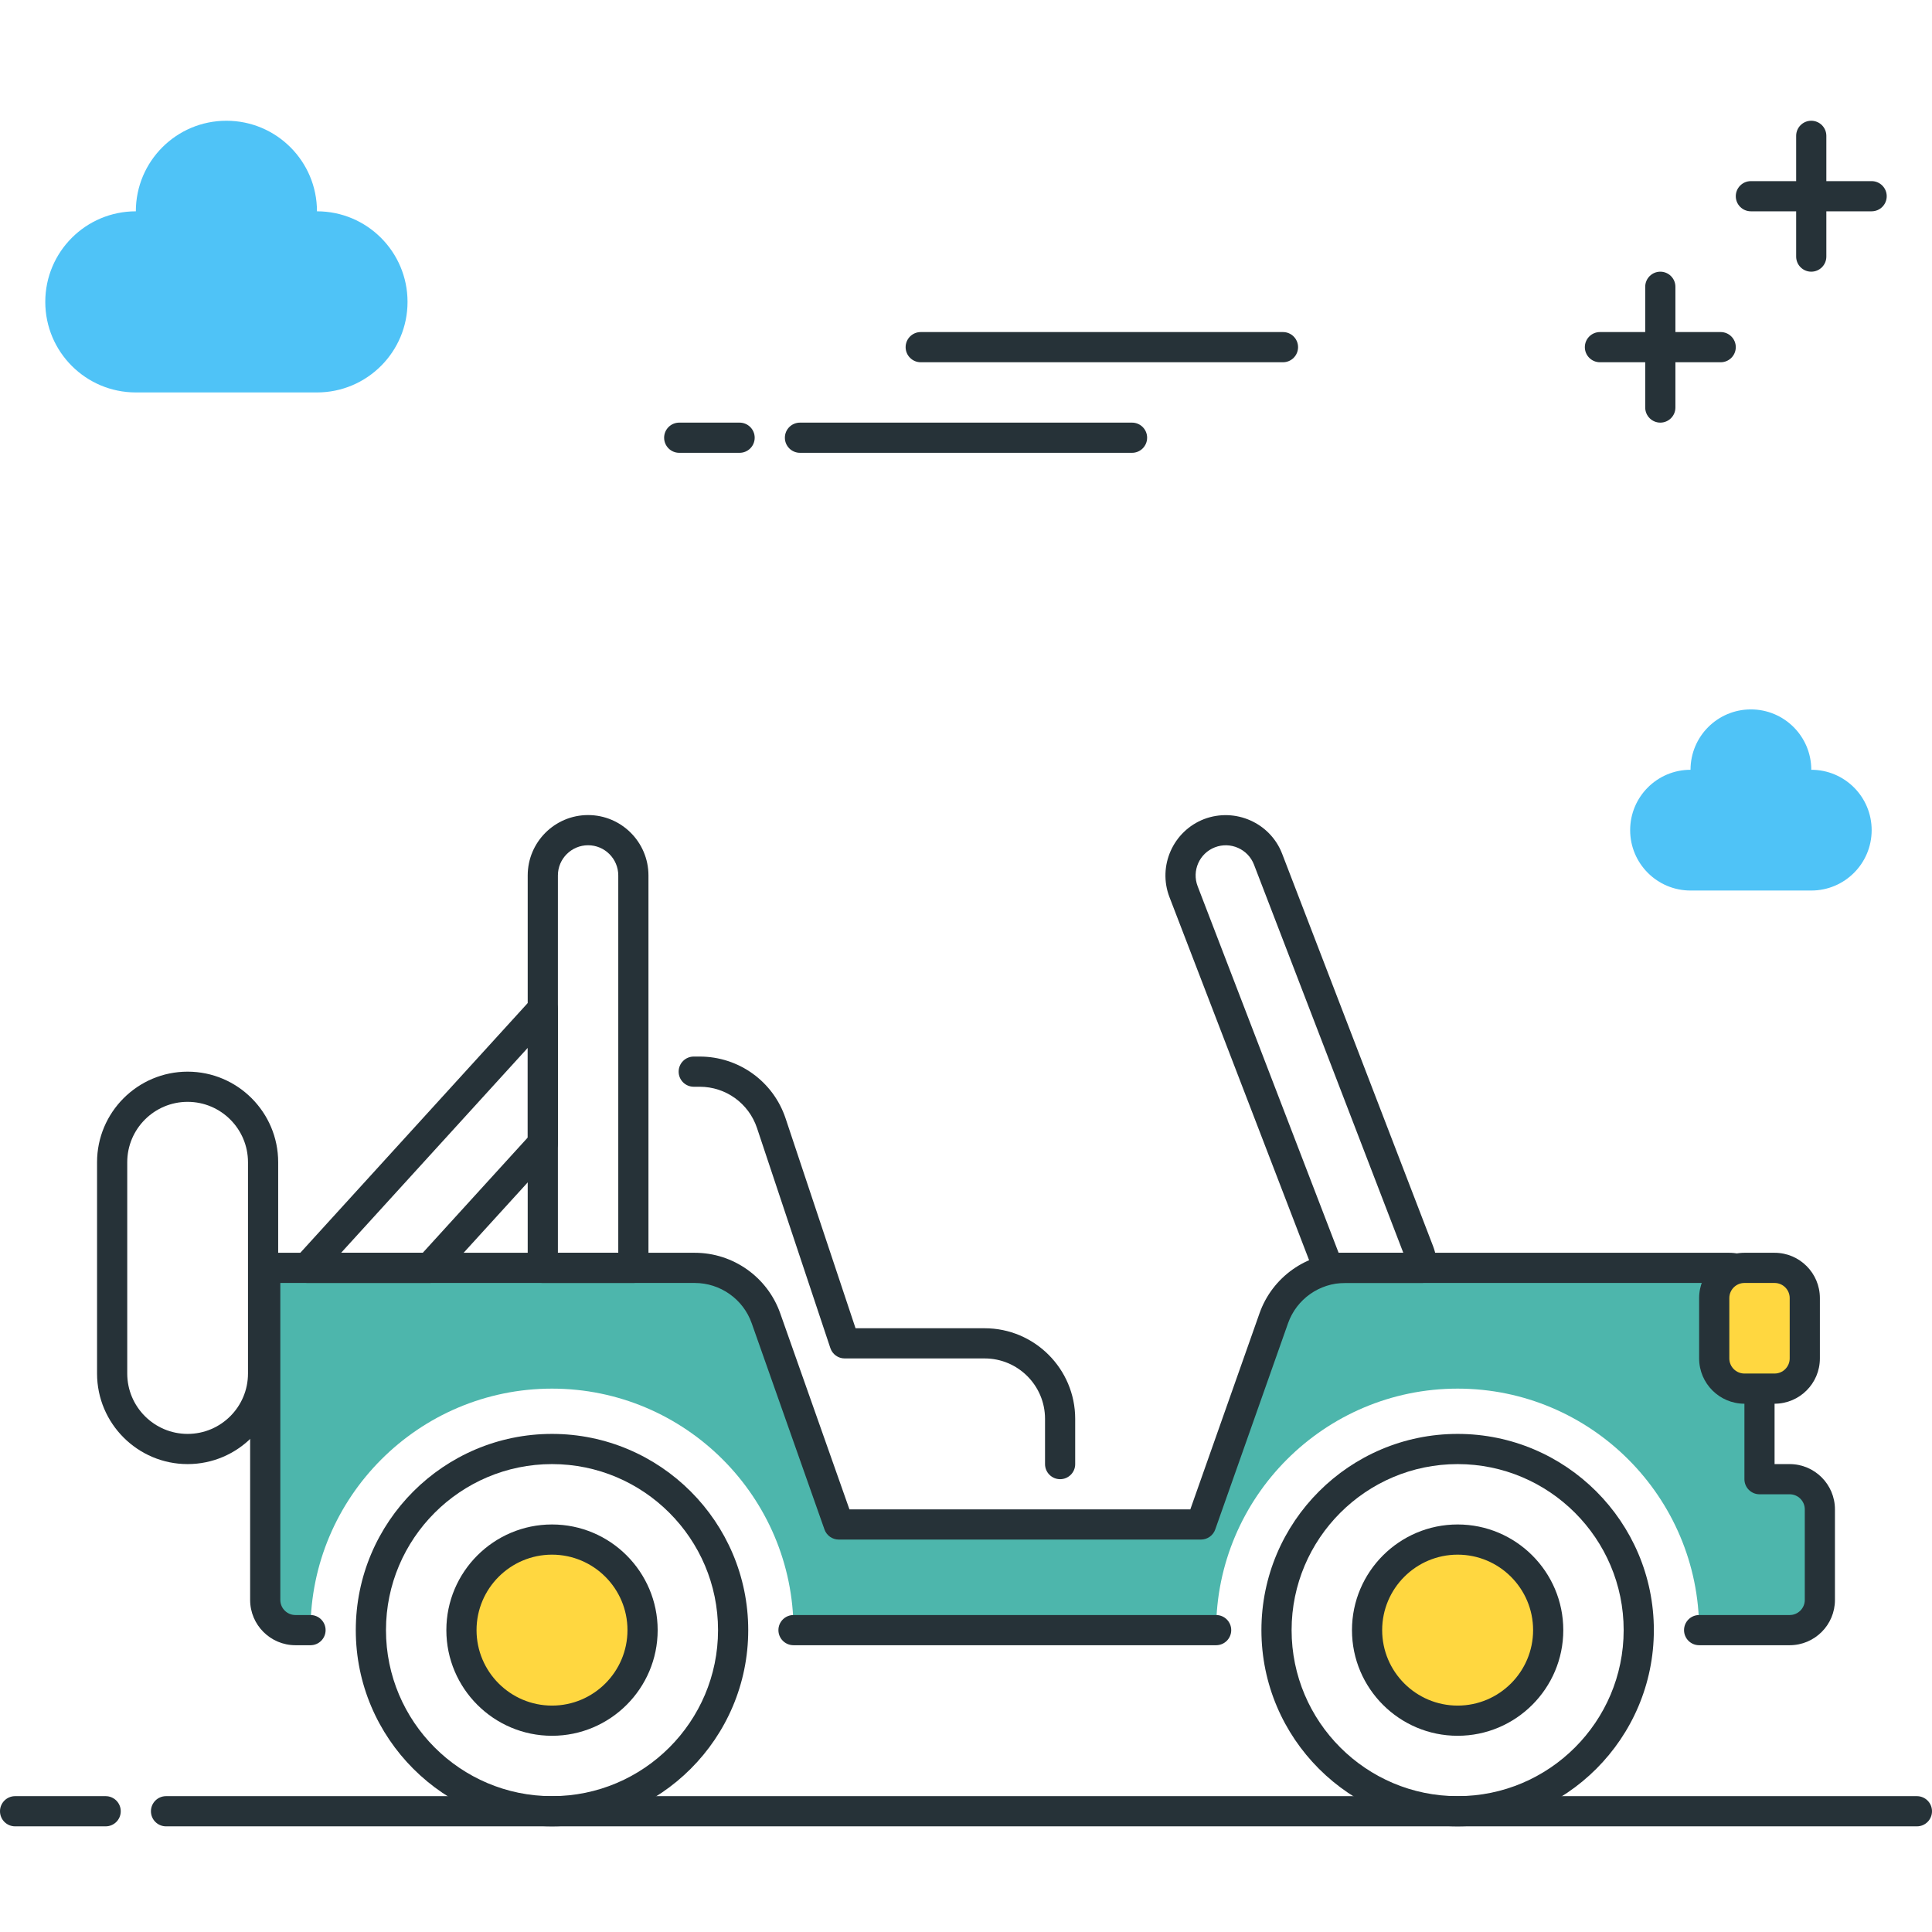<?xml version="1.0" encoding="utf-8"?>
<!-- Generator: Adobe Illustrator 22.0.0, SVG Export Plug-In . SVG Version: 6.00 Build 0)  -->
<svg version="1.1" id="Layer_1" xmlns="http://www.w3.org/2000/svg" xmlns:xlink="http://www.w3.org/1999/xlink" x="0px" y="0px"
	 viewBox="0 0 64 64" style="enable-background:new 0 0 64 64;" xml:space="preserve">
<style type="text/css">
	.st0{fill:#263238;}
	.st1{fill:#4DB6AC;}
	.st2{fill:#FFD740;}
	.st3{fill:#4FC3F7;}
	.st4{fill:#FF5252;}
	.st5{fill:#FFFFFF;}
</style>
<g>
	<g>
		<path class="st0" d="M24.5,15h-2c-0.276,0-0.5-0.224-0.5-0.5s0.224-0.5,0.5-0.5h2c0.276,0,0.5,0.224,0.5,0.5S24.777,15,24.5,15z"
			/>
	</g>
	<g>
		<path class="st0" d="M37.5,15h-11c-0.276,0-0.5-0.224-0.5-0.5s0.224-0.5,0.5-0.5h11c0.276,0,0.5,0.224,0.5,0.5S37.777,15,37.5,15z
			"/>
	</g>
	<g>
		<path class="st0" d="M42.5,12h-12c-0.276,0-0.5-0.224-0.5-0.5s0.224-0.5,0.5-0.5h12c0.276,0,0.5,0.224,0.5,0.5S42.777,12,42.5,12z
			"/>
	</g>
	<g>
		<path class="st3" d="M4.5,7c0-1.657,1.343-3,3-3s3,1.343,3,3c1.657,0,3,1.343,3,3s-1.343,3-3,3h-6c-1.657,0-3-1.343-3-3
			S2.843,7,4.5,7z"/>
	</g>
	<g>
		<path class="st0" d="M62,7h-4c-0.276,0-0.5-0.224-0.5-0.5S57.724,6,58,6h4c0.276,0,0.5,0.224,0.5,0.5S62.276,7,62,7z"/>
	</g>
	<g>
		<path class="st0" d="M60,9c-0.276,0-0.5-0.224-0.5-0.5v-4C59.5,4.224,59.724,4,60,4s0.5,0.224,0.5,0.5v4C60.5,8.776,60.276,9,60,9
			z"/>
	</g>
	<g>
		<path class="st0" d="M57,12h-4c-0.276,0-0.5-0.224-0.5-0.5S52.724,11,53,11h4c0.276,0,0.5,0.224,0.5,0.5S57.276,12,57,12z"/>
	</g>
	<g>
		<path class="st0" d="M55,14c-0.276,0-0.5-0.224-0.5-0.5v-4C54.5,9.224,54.724,9,55,9s0.5,0.224,0.5,0.5v4
			C55.5,13.776,55.276,14,55,14z"/>
	</g>
	<g>
		<path class="st3" d="M56.001,25.5c0-1.105,0.895-2,2-2c1.105,0,2,0.895,2,2c1.105,0,2,0.895,2,2c0,1.105-0.895,2-2,2h-4
			c-1.105,0-2-0.895-2-2C54.001,26.395,54.896,25.5,56.001,25.5z"/>
	</g>
	<g>
		<path class="st0" d="M3.5,60.5h-3C0.224,60.5,0,60.276,0,60s0.224-0.5,0.5-0.5h3C3.777,59.5,4,59.724,4,60S3.777,60.5,3.5,60.5z"
			/>
	</g>
	<g>
		<path class="st0" d="M63.5,60.5h-58C5.224,60.5,5,60.276,5,60s0.224-0.5,0.5-0.5h58c0.276,0,0.5,0.224,0.5,0.5
			S63.777,60.5,63.5,60.5z"/>
	</g>
	<g>
		<path class="st1" d="M59.286,49h-1v-6c0-0.552-0.448-1-1-1H44.554c-1.06,0-2.005,0.668-2.357,1.668L39.785,50.5h-12l-2.411-6.832
			c-0.353-1-1.297-1.668-2.357-1.668H8.786v11c0,0.552,0.448,1,1,1h0.5c0-4.411,3.589-8,8-8s8,3.589,8,8h14c0-4.411,3.589-8,8-8
			s8,3.589,8,8h3c0.552,0,1-0.448,1-1v-3C60.286,49.448,59.838,49,59.286,49z"/>
	</g>
	<g>
		<path class="st0" d="M35.118,49c-0.276,0-0.5-0.224-0.5-0.5V47c0-1.103-0.897-2-2-2h-4.637c-0.215,0-0.406-0.138-0.474-0.342
			l-2.43-7.29C24.804,36.55,24.042,36,23.179,36h-0.198c-0.276,0-0.5-0.224-0.5-0.5s0.224-0.5,0.5-0.5h0.198
			c1.294,0,2.438,0.824,2.846,2.052L28.341,44h4.276c1.654,0,3,1.346,3,3v1.5C35.618,48.776,35.394,49,35.118,49z"/>
	</g>
	<g>
		<path class="st0" d="M18.286,60.5c-3.584,0-6.5-2.916-6.5-6.5s2.916-6.5,6.5-6.5s6.5,2.916,6.5,6.5S21.87,60.5,18.286,60.5z
			 M18.286,48.5c-3.033,0-5.5,2.468-5.5,5.5s2.467,5.5,5.5,5.5s5.5-2.468,5.5-5.5S21.319,48.5,18.286,48.5z"/>
	</g>
	<g>
		<path class="st0" d="M48.286,60.5c-3.584,0-6.5-2.916-6.5-6.5s2.916-6.5,6.5-6.5s6.5,2.916,6.5,6.5S51.87,60.5,48.286,60.5z
			 M48.286,48.5c-3.033,0-5.5,2.468-5.5,5.5s2.467,5.5,5.5,5.5s5.5-2.468,5.5-5.5S51.319,48.5,48.286,48.5z"/>
	</g>
	<g>
		<circle class="st2" cx="18.286" cy="54" r="3"/>
		<path class="st0" d="M18.286,57.5c-1.93,0-3.5-1.57-3.5-3.5s1.57-3.5,3.5-3.5s3.5,1.57,3.5,3.5S20.216,57.5,18.286,57.5z
			 M18.286,51.5c-1.378,0-2.5,1.121-2.5,2.5s1.122,2.5,2.5,2.5s2.5-1.121,2.5-2.5S19.665,51.5,18.286,51.5z"/>
	</g>
	<g>
		<circle class="st2" cx="48.286" cy="54" r="3"/>
		<path class="st0" d="M48.286,57.5c-1.93,0-3.5-1.57-3.5-3.5s1.57-3.5,3.5-3.5s3.5,1.57,3.5,3.5S50.216,57.5,48.286,57.5z
			 M48.286,51.5c-1.378,0-2.5,1.121-2.5,2.5s1.122,2.5,2.5,2.5s2.5-1.121,2.5-2.5S49.665,51.5,48.286,51.5z"/>
	</g>
	<g>
		<path class="st0" d="M59.286,54.5h-3c-0.276,0-0.5-0.224-0.5-0.5s0.224-0.5,0.5-0.5h3c0.276,0,0.5-0.225,0.5-0.5v-3
			c0-0.275-0.224-0.5-0.5-0.5h-1c-0.276,0-0.5-0.224-0.5-0.5v-6c0-0.275-0.224-0.5-0.5-0.5H44.554c-0.846,0-1.604,0.536-1.886,1.334
			l-2.412,6.832c-0.071,0.2-0.26,0.334-0.472,0.334h-12c-0.212,0-0.401-0.134-0.472-0.334l-2.411-6.832
			c-0.281-0.798-1.04-1.334-1.886-1.334H9.286V53c0,0.275,0.224,0.5,0.5,0.5h0.5c0.276,0,0.5,0.224,0.5,0.5s-0.224,0.5-0.5,0.5h-0.5
			c-0.827,0-1.5-0.673-1.5-1.5V42c0-0.276,0.224-0.5,0.5-0.5h14.23c1.27,0,2.406,0.805,2.829,2.002L28.139,50h11.292l2.293-6.498
			c0.423-1.197,1.56-2.002,2.829-2.002h12.732c0.827,0,1.5,0.673,1.5,1.5v5.5h0.5c0.827,0,1.5,0.673,1.5,1.5v3
			C60.786,53.827,60.113,54.5,59.286,54.5z"/>
	</g>
	<g>
		<path class="st0" d="M40.286,54.5h-14c-0.276,0-0.5-0.224-0.5-0.5s0.224-0.5,0.5-0.5h14c0.276,0,0.5,0.224,0.5,0.5
			S40.562,54.5,40.286,54.5z"/>
	</g>
	<g>
		<path class="st0" d="M20.981,42.5h-3c-0.276,0-0.5-0.224-0.5-0.5V29c0-1.103,0.897-2,2-2s2,0.897,2,2v13
			C21.481,42.276,21.258,42.5,20.981,42.5z M18.481,41.5h2V29c0-0.552-0.449-1-1-1s-1,0.448-1,1V41.5z"/>
	</g>
	<g>
		<path class="st0" d="M14.225,42.5h-4.037c-0.125,0-0.244-0.046-0.336-0.13c-0.098-0.09-0.162-0.219-0.168-0.352
			s0.035-0.267,0.125-0.365l7.804-8.57c0.14-0.151,0.356-0.205,0.55-0.129c0.192,0.074,0.319,0.26,0.319,0.466v4.455
			c0,0.125-0.046,0.244-0.13,0.337l-3.756,4.125C14.5,42.44,14.366,42.5,14.225,42.5z M11.3,41.5h2.705l3.477-3.818v-2.97L11.3,41.5
			z"/>
	</g>
	<g>
		<path class="st0" d="M47.103,42.5H44c-0.207,0-0.393-0.127-0.467-0.32L38.74,29.718c-0.396-1.028,0.119-2.188,1.148-2.585
			c1.032-0.39,2.191,0.124,2.585,1.15l5,12.999c0.086,0.226,0.129,0.467,0.129,0.718C47.603,42.276,47.379,42.5,47.103,42.5z
			 M44.343,41.5h2.143L41.54,28.642c-0.197-0.514-0.779-0.773-1.294-0.574c-0.513,0.197-0.771,0.776-0.572,1.291L44.343,41.5z"/>
	</g>
	<g>
		<path class="st0" d="M6.215,48.5c-1.654,0-3-1.346-3-3v-7c0-1.654,1.346-3,3-3s3,1.346,3,3v7C9.215,47.154,7.869,48.5,6.215,48.5z
			 M6.215,36.5c-1.103,0-2,0.897-2,2v7c0,1.103,0.897,2,2,2s2-0.897,2-2v-7C8.215,37.397,7.318,36.5,6.215,36.5z"/>
	</g>
	<g>
		<path class="st2" d="M58.786,46h-1c-0.552,0-1-0.448-1-1v-2c0-0.552,0.448-1,1-1h1c0.552,0,1,0.448,1,1v2
			C59.786,45.552,59.338,46,58.786,46z"/>
		<path class="st0" d="M58.786,46.5h-1c-0.827,0-1.5-0.673-1.5-1.5v-2c0-0.827,0.673-1.5,1.5-1.5h1c0.827,0,1.5,0.673,1.5,1.5v2
			C60.286,45.827,59.613,46.5,58.786,46.5z M57.786,42.5c-0.276,0-0.5,0.225-0.5,0.5v2c0,0.275,0.224,0.5,0.5,0.5h1
			c0.276,0,0.5-0.225,0.5-0.5v-2c0-0.275-0.224-0.5-0.5-0.5H57.786z"/>
	</g>
</g>
</svg>
